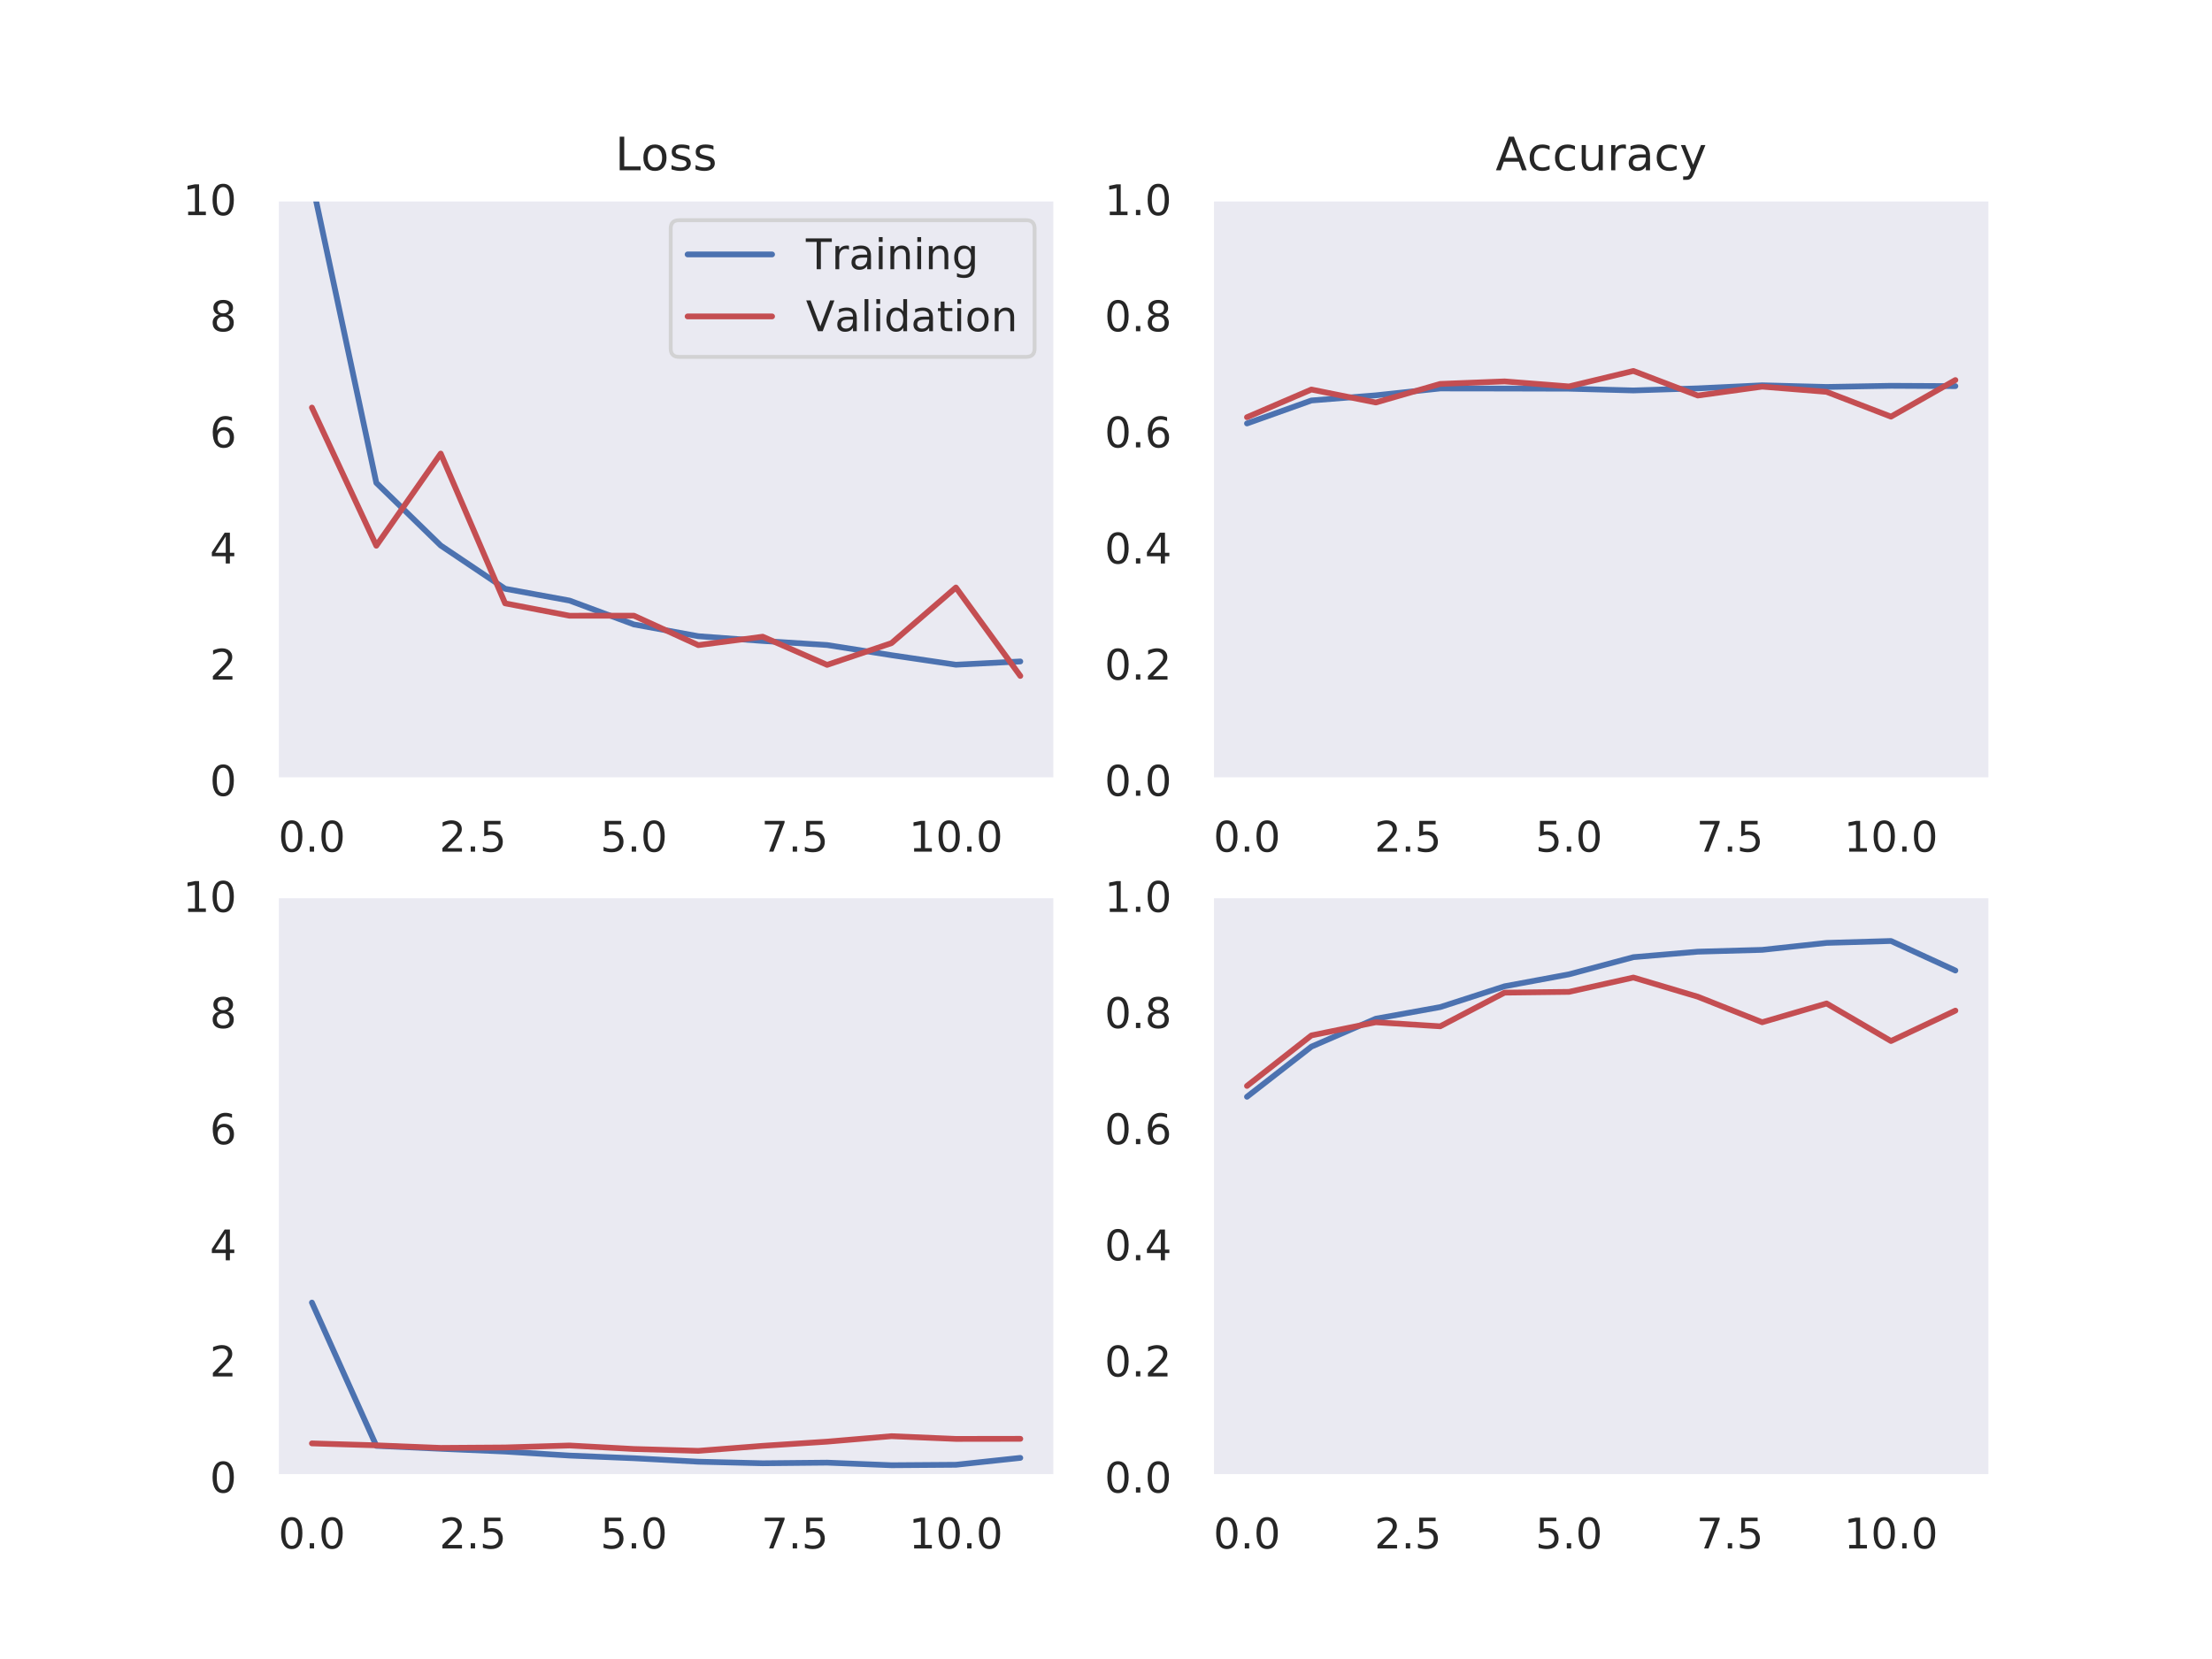 <?xml version="1.0" encoding="utf-8" standalone="no"?>
<!DOCTYPE svg PUBLIC "-//W3C//DTD SVG 1.1//EN"
  "http://www.w3.org/Graphics/SVG/1.1/DTD/svg11.dtd">
<!-- Created with matplotlib (https://matplotlib.org/) -->
<svg height="345.6pt" version="1.1" viewBox="0 0 460.8 345.6" width="460.8pt" xmlns="http://www.w3.org/2000/svg" xmlns:xlink="http://www.w3.org/1999/xlink">
 <defs>
  <style type="text/css">
*{stroke-linecap:butt;stroke-linejoin:round;}
  </style>
 </defs>
 <g id="figure_1">
  <g id="patch_1">
   <path d="M 0 345.6 
L 460.8 345.6 
L 460.8 0 
L 0 0 
z
" style="fill:#ffffff;"/>
  </g>
  <g id="axes_1">
   <g id="patch_2">
    <path d="M 57.6 162.432 
L 219.927 162.432 
L 219.927 41.472 
L 57.6 41.472 
z
" style="fill:#eaeaf2;"/>
   </g>
   <g id="matplotlib.axis_1">
    <g id="xtick_1">
     <g id="text_1">
      <!-- 0.0 -->
      <defs>
       <path d="M 31.781 66.406 
Q 24.172 66.406 20.328 58.906 
Q 16.5 51.422 16.5 36.375 
Q 16.5 21.391 20.328 13.891 
Q 24.172 6.391 31.781 6.391 
Q 39.453 6.391 43.281 13.891 
Q 47.125 21.391 47.125 36.375 
Q 47.125 51.422 43.281 58.906 
Q 39.453 66.406 31.781 66.406 
z
M 31.781 74.219 
Q 44.047 74.219 50.516 64.516 
Q 56.984 54.828 56.984 36.375 
Q 56.984 17.969 50.516 8.266 
Q 44.047 -1.422 31.781 -1.422 
Q 19.531 -1.422 13.062 8.266 
Q 6.594 17.969 6.594 36.375 
Q 6.594 54.828 13.062 64.516 
Q 19.531 74.219 31.781 74.219 
z
" id="DejaVuSans-48"/>
       <path d="M 10.688 12.406 
L 21 12.406 
L 21 0 
L 10.688 0 
z
" id="DejaVuSans-46"/>
      </defs>
      <g style="fill:#262626;" transform="translate(57.981 177.419)scale(0.088 -0.088)">
       <use xlink:href="#DejaVuSans-48"/>
       <use x="63.623" xlink:href="#DejaVuSans-46"/>
       <use x="95.41" xlink:href="#DejaVuSans-48"/>
      </g>
     </g>
    </g>
    <g id="xtick_2">
     <g id="text_2">
      <!-- 2.5 -->
      <defs>
       <path d="M 19.188 8.297 
L 53.609 8.297 
L 53.609 0 
L 7.328 0 
L 7.328 8.297 
Q 12.938 14.109 22.625 23.891 
Q 32.328 33.688 34.812 36.531 
Q 39.547 41.844 41.422 45.531 
Q 43.312 49.219 43.312 52.781 
Q 43.312 58.594 39.234 62.25 
Q 35.156 65.922 28.609 65.922 
Q 23.969 65.922 18.812 64.312 
Q 13.672 62.703 7.812 59.422 
L 7.812 69.391 
Q 13.766 71.781 18.938 73 
Q 24.125 74.219 28.422 74.219 
Q 39.75 74.219 46.484 68.547 
Q 53.219 62.891 53.219 53.422 
Q 53.219 48.922 51.531 44.891 
Q 49.859 40.875 45.406 35.406 
Q 44.188 33.984 37.641 27.219 
Q 31.109 20.453 19.188 8.297 
z
" id="DejaVuSans-50"/>
       <path d="M 10.797 72.906 
L 49.516 72.906 
L 49.516 64.594 
L 19.828 64.594 
L 19.828 46.734 
Q 21.969 47.469 24.109 47.828 
Q 26.266 48.188 28.422 48.188 
Q 40.625 48.188 47.75 41.5 
Q 54.891 34.812 54.891 23.391 
Q 54.891 11.625 47.562 5.094 
Q 40.234 -1.422 26.906 -1.422 
Q 22.312 -1.422 17.547 -0.641 
Q 12.797 0.141 7.719 1.703 
L 7.719 11.625 
Q 12.109 9.234 16.797 8.062 
Q 21.484 6.891 26.703 6.891 
Q 35.156 6.891 40.078 11.328 
Q 45.016 15.766 45.016 23.391 
Q 45.016 31 40.078 35.438 
Q 35.156 39.891 26.703 39.891 
Q 22.75 39.891 18.812 39.016 
Q 14.891 38.141 10.797 36.281 
z
" id="DejaVuSans-53"/>
      </defs>
      <g style="fill:#262626;" transform="translate(91.52 177.419)scale(0.088 -0.088)">
       <use xlink:href="#DejaVuSans-50"/>
       <use x="63.623" xlink:href="#DejaVuSans-46"/>
       <use x="95.41" xlink:href="#DejaVuSans-53"/>
      </g>
     </g>
    </g>
    <g id="xtick_3">
     <g id="text_3">
      <!-- 5.0 -->
      <g style="fill:#262626;" transform="translate(125.059 177.419)scale(0.088 -0.088)">
       <use xlink:href="#DejaVuSans-53"/>
       <use x="63.623" xlink:href="#DejaVuSans-46"/>
       <use x="95.41" xlink:href="#DejaVuSans-48"/>
      </g>
     </g>
    </g>
    <g id="xtick_4">
     <g id="text_4">
      <!-- 7.5 -->
      <defs>
       <path d="M 8.203 72.906 
L 55.078 72.906 
L 55.078 68.703 
L 28.609 0 
L 18.312 0 
L 43.219 64.594 
L 8.203 64.594 
z
" id="DejaVuSans-55"/>
      </defs>
      <g style="fill:#262626;" transform="translate(158.597 177.419)scale(0.088 -0.088)">
       <use xlink:href="#DejaVuSans-55"/>
       <use x="63.623" xlink:href="#DejaVuSans-46"/>
       <use x="95.41" xlink:href="#DejaVuSans-53"/>
      </g>
     </g>
    </g>
    <g id="xtick_5">
     <g id="text_5">
      <!-- 10.0 -->
      <defs>
       <path d="M 12.406 8.297 
L 28.516 8.297 
L 28.516 63.922 
L 10.984 60.406 
L 10.984 69.391 
L 28.422 72.906 
L 38.281 72.906 
L 38.281 8.297 
L 54.391 8.297 
L 54.391 0 
L 12.406 0 
z
" id="DejaVuSans-49"/>
      </defs>
      <g style="fill:#262626;" transform="translate(189.336 177.419)scale(0.088 -0.088)">
       <use xlink:href="#DejaVuSans-49"/>
       <use x="63.623" xlink:href="#DejaVuSans-48"/>
       <use x="127.246" xlink:href="#DejaVuSans-46"/>
       <use x="159.033" xlink:href="#DejaVuSans-48"/>
      </g>
     </g>
    </g>
   </g>
   <g id="matplotlib.axis_2">
    <g id="ytick_1">
     <g id="text_6">
      <!-- 0 -->
      <g style="fill:#262626;" transform="translate(43.701 165.775)scale(0.088 -0.088)">
       <use xlink:href="#DejaVuSans-48"/>
      </g>
     </g>
    </g>
    <g id="ytick_2">
     <g id="text_7">
      <!-- 2 -->
      <g style="fill:#262626;" transform="translate(43.701 141.583)scale(0.088 -0.088)">
       <use xlink:href="#DejaVuSans-50"/>
      </g>
     </g>
    </g>
    <g id="ytick_3">
     <g id="text_8">
      <!-- 4 -->
      <defs>
       <path d="M 37.797 64.312 
L 12.891 25.391 
L 37.797 25.391 
z
M 35.203 72.906 
L 47.609 72.906 
L 47.609 25.391 
L 58.016 25.391 
L 58.016 17.188 
L 47.609 17.188 
L 47.609 0 
L 37.797 0 
L 37.797 17.188 
L 4.891 17.188 
L 4.891 26.703 
z
" id="DejaVuSans-52"/>
      </defs>
      <g style="fill:#262626;" transform="translate(43.701 117.391)scale(0.088 -0.088)">
       <use xlink:href="#DejaVuSans-52"/>
      </g>
     </g>
    </g>
    <g id="ytick_4">
     <g id="text_9">
      <!-- 6 -->
      <defs>
       <path d="M 33.016 40.375 
Q 26.375 40.375 22.484 35.828 
Q 18.609 31.297 18.609 23.391 
Q 18.609 15.531 22.484 10.953 
Q 26.375 6.391 33.016 6.391 
Q 39.656 6.391 43.531 10.953 
Q 47.406 15.531 47.406 23.391 
Q 47.406 31.297 43.531 35.828 
Q 39.656 40.375 33.016 40.375 
z
M 52.594 71.297 
L 52.594 62.312 
Q 48.875 64.062 45.094 64.984 
Q 41.312 65.922 37.594 65.922 
Q 27.828 65.922 22.672 59.328 
Q 17.531 52.734 16.797 39.406 
Q 19.672 43.656 24.016 45.922 
Q 28.375 48.188 33.594 48.188 
Q 44.578 48.188 50.953 41.516 
Q 57.328 34.859 57.328 23.391 
Q 57.328 12.156 50.688 5.359 
Q 44.047 -1.422 33.016 -1.422 
Q 20.359 -1.422 13.672 8.266 
Q 6.984 17.969 6.984 36.375 
Q 6.984 53.656 15.188 63.938 
Q 23.391 74.219 37.203 74.219 
Q 40.922 74.219 44.703 73.484 
Q 48.484 72.75 52.594 71.297 
z
" id="DejaVuSans-54"/>
      </defs>
      <g style="fill:#262626;" transform="translate(43.701 93.199)scale(0.088 -0.088)">
       <use xlink:href="#DejaVuSans-54"/>
      </g>
     </g>
    </g>
    <g id="ytick_5">
     <g id="text_10">
      <!-- 8 -->
      <defs>
       <path d="M 31.781 34.625 
Q 24.75 34.625 20.719 30.859 
Q 16.703 27.094 16.703 20.516 
Q 16.703 13.922 20.719 10.156 
Q 24.75 6.391 31.781 6.391 
Q 38.812 6.391 42.859 10.172 
Q 46.922 13.969 46.922 20.516 
Q 46.922 27.094 42.891 30.859 
Q 38.875 34.625 31.781 34.625 
z
M 21.922 38.812 
Q 15.578 40.375 12.031 44.719 
Q 8.5 49.078 8.5 55.328 
Q 8.5 64.062 14.719 69.141 
Q 20.953 74.219 31.781 74.219 
Q 42.672 74.219 48.875 69.141 
Q 55.078 64.062 55.078 55.328 
Q 55.078 49.078 51.531 44.719 
Q 48 40.375 41.703 38.812 
Q 48.828 37.156 52.797 32.312 
Q 56.781 27.484 56.781 20.516 
Q 56.781 9.906 50.312 4.234 
Q 43.844 -1.422 31.781 -1.422 
Q 19.734 -1.422 13.25 4.234 
Q 6.781 9.906 6.781 20.516 
Q 6.781 27.484 10.781 32.312 
Q 14.797 37.156 21.922 38.812 
z
M 18.312 54.391 
Q 18.312 48.734 21.844 45.562 
Q 25.391 42.391 31.781 42.391 
Q 38.141 42.391 41.719 45.562 
Q 45.312 48.734 45.312 54.391 
Q 45.312 60.062 41.719 63.234 
Q 38.141 66.406 31.781 66.406 
Q 25.391 66.406 21.844 63.234 
Q 18.312 60.062 18.312 54.391 
z
" id="DejaVuSans-56"/>
      </defs>
      <g style="fill:#262626;" transform="translate(43.701 69.007)scale(0.088 -0.088)">
       <use xlink:href="#DejaVuSans-56"/>
      </g>
     </g>
    </g>
    <g id="ytick_6">
     <g id="text_11">
      <!-- 10 -->
      <g style="fill:#262626;" transform="translate(38.102 44.815)scale(0.088 -0.088)">
       <use xlink:href="#DejaVuSans-49"/>
       <use x="63.623" xlink:href="#DejaVuSans-48"/>
      </g>
     </g>
    </g>
   </g>
   <g id="line2d_1">
    <path clip-path="url(#p0b00e88f75)" d="M 64.979 37.772 
L 78.394 100.586 
L 91.809 113.64 
L 105.225 122.649 
L 118.64 125.11 
L 132.056 130.082 
L 145.471 132.532 
L 158.887 133.522 
L 172.302 134.371 
L 185.718 136.489 
L 199.133 138.472 
L 212.549 137.796 
" style="fill:none;stroke:#4c72b0;stroke-linecap:round;stroke-width:1.2;"/>
   </g>
   <g id="line2d_2">
    <path clip-path="url(#p0b00e88f75)" d="M 64.979 84.907 
L 78.394 113.685 
L 91.809 94.486 
L 105.225 125.688 
L 118.64 128.267 
L 132.056 128.258 
L 145.471 134.393 
L 158.887 132.635 
L 172.302 138.505 
L 185.718 133.972 
L 199.133 122.387 
L 212.549 140.809 
" style="fill:none;stroke:#c44e52;stroke-linecap:round;stroke-width:1.2;"/>
   </g>
   <g id="patch_3">
    <path d="M 57.6 162.432 
L 57.6 41.472 
" style="fill:none;stroke:#ffffff;stroke-linecap:square;stroke-linejoin:miter;"/>
   </g>
   <g id="patch_4">
    <path d="M 219.927 162.432 
L 219.927 41.472 
" style="fill:none;stroke:#ffffff;stroke-linecap:square;stroke-linejoin:miter;"/>
   </g>
   <g id="patch_5">
    <path d="M 57.6 162.432 
L 219.927 162.432 
" style="fill:none;stroke:#ffffff;stroke-linecap:square;stroke-linejoin:miter;"/>
   </g>
   <g id="patch_6">
    <path d="M 57.6 41.472 
L 219.927 41.472 
" style="fill:none;stroke:#ffffff;stroke-linecap:square;stroke-linejoin:miter;"/>
   </g>
   <g id="text_12">
    <!-- Loss -->
    <defs>
     <path d="M 9.812 72.906 
L 19.672 72.906 
L 19.672 8.297 
L 55.172 8.297 
L 55.172 0 
L 9.812 0 
z
" id="DejaVuSans-76"/>
     <path d="M 30.609 48.391 
Q 23.391 48.391 19.188 42.75 
Q 14.984 37.109 14.984 27.297 
Q 14.984 17.484 19.156 11.844 
Q 23.344 6.203 30.609 6.203 
Q 37.797 6.203 41.984 11.859 
Q 46.188 17.531 46.188 27.297 
Q 46.188 37.016 41.984 42.703 
Q 37.797 48.391 30.609 48.391 
z
M 30.609 56 
Q 42.328 56 49.016 48.375 
Q 55.719 40.766 55.719 27.297 
Q 55.719 13.875 49.016 6.219 
Q 42.328 -1.422 30.609 -1.422 
Q 18.844 -1.422 12.172 6.219 
Q 5.516 13.875 5.516 27.297 
Q 5.516 40.766 12.172 48.375 
Q 18.844 56 30.609 56 
z
" id="DejaVuSans-111"/>
     <path d="M 44.281 53.078 
L 44.281 44.578 
Q 40.484 46.531 36.375 47.5 
Q 32.281 48.484 27.875 48.484 
Q 21.188 48.484 17.844 46.438 
Q 14.5 44.391 14.5 40.281 
Q 14.5 37.156 16.891 35.375 
Q 19.281 33.594 26.516 31.984 
L 29.594 31.297 
Q 39.156 29.25 43.188 25.516 
Q 47.219 21.781 47.219 15.094 
Q 47.219 7.469 41.188 3.016 
Q 35.156 -1.422 24.609 -1.422 
Q 20.219 -1.422 15.453 -0.562 
Q 10.688 0.297 5.422 2 
L 5.422 11.281 
Q 10.406 8.688 15.234 7.391 
Q 20.062 6.109 24.812 6.109 
Q 31.156 6.109 34.562 8.281 
Q 37.984 10.453 37.984 14.406 
Q 37.984 18.062 35.516 20.016 
Q 33.062 21.969 24.703 23.781 
L 21.578 24.516 
Q 13.234 26.266 9.516 29.906 
Q 5.812 33.547 5.812 39.891 
Q 5.812 47.609 11.281 51.797 
Q 16.75 56 26.812 56 
Q 31.781 56 36.172 55.266 
Q 40.578 54.547 44.281 53.078 
z
" id="DejaVuSans-115"/>
    </defs>
    <g style="fill:#262626;" transform="translate(128.152 35.472)scale(0.096 -0.096)">
     <use xlink:href="#DejaVuSans-76"/>
     <use x="55.697" xlink:href="#DejaVuSans-111"/>
     <use x="116.879" xlink:href="#DejaVuSans-115"/>
     <use x="168.979" xlink:href="#DejaVuSans-115"/>
    </g>
   </g>
   <g id="legend_1">
    <g id="patch_7">
     <path d="M 141.479 74.346 
L 213.767 74.346 
Q 215.527 74.346 215.527 72.585 
L 215.527 47.632 
Q 215.527 45.872 213.767 45.872 
L 141.479 45.872 
Q 139.719 45.872 139.719 47.632 
L 139.719 72.585 
Q 139.719 74.346 141.479 74.346 
z
" style="fill:#eaeaf2;opacity:0.8;stroke:#cccccc;stroke-linejoin:miter;stroke-width:0.8;"/>
    </g>
    <g id="line2d_3">
     <path d="M 143.239 52.999 
L 160.839 52.999 
" style="fill:none;stroke:#4c72b0;stroke-linecap:round;stroke-width:1.2;"/>
    </g>
    <g id="line2d_4"/>
    <g id="text_13">
     <!-- Training -->
     <defs>
      <path d="M -0.297 72.906 
L 61.375 72.906 
L 61.375 64.594 
L 35.5 64.594 
L 35.5 0 
L 25.594 0 
L 25.594 64.594 
L -0.297 64.594 
z
" id="DejaVuSans-84"/>
      <path d="M 41.109 46.297 
Q 39.594 47.172 37.812 47.578 
Q 36.031 48 33.891 48 
Q 26.266 48 22.188 43.047 
Q 18.109 38.094 18.109 28.812 
L 18.109 0 
L 9.078 0 
L 9.078 54.688 
L 18.109 54.688 
L 18.109 46.188 
Q 20.953 51.172 25.484 53.578 
Q 30.031 56 36.531 56 
Q 37.453 56 38.578 55.875 
Q 39.703 55.766 41.062 55.516 
z
" id="DejaVuSans-114"/>
      <path d="M 34.281 27.484 
Q 23.391 27.484 19.188 25 
Q 14.984 22.516 14.984 16.5 
Q 14.984 11.719 18.141 8.906 
Q 21.297 6.109 26.703 6.109 
Q 34.188 6.109 38.703 11.406 
Q 43.219 16.703 43.219 25.484 
L 43.219 27.484 
z
M 52.203 31.203 
L 52.203 0 
L 43.219 0 
L 43.219 8.297 
Q 40.141 3.328 35.547 0.953 
Q 30.953 -1.422 24.312 -1.422 
Q 15.922 -1.422 10.953 3.297 
Q 6 8.016 6 15.922 
Q 6 25.141 12.172 29.828 
Q 18.359 34.516 30.609 34.516 
L 43.219 34.516 
L 43.219 35.406 
Q 43.219 41.609 39.141 45 
Q 35.062 48.391 27.688 48.391 
Q 23 48.391 18.547 47.266 
Q 14.109 46.141 10.016 43.891 
L 10.016 52.203 
Q 14.938 54.109 19.578 55.047 
Q 24.219 56 28.609 56 
Q 40.484 56 46.344 49.844 
Q 52.203 43.703 52.203 31.203 
z
" id="DejaVuSans-97"/>
      <path d="M 9.422 54.688 
L 18.406 54.688 
L 18.406 0 
L 9.422 0 
z
M 9.422 75.984 
L 18.406 75.984 
L 18.406 64.594 
L 9.422 64.594 
z
" id="DejaVuSans-105"/>
      <path d="M 54.891 33.016 
L 54.891 0 
L 45.906 0 
L 45.906 32.719 
Q 45.906 40.484 42.875 44.328 
Q 39.844 48.188 33.797 48.188 
Q 26.516 48.188 22.312 43.547 
Q 18.109 38.922 18.109 30.906 
L 18.109 0 
L 9.078 0 
L 9.078 54.688 
L 18.109 54.688 
L 18.109 46.188 
Q 21.344 51.125 25.703 53.562 
Q 30.078 56 35.797 56 
Q 45.219 56 50.047 50.172 
Q 54.891 44.344 54.891 33.016 
z
" id="DejaVuSans-110"/>
      <path d="M 45.406 27.984 
Q 45.406 37.75 41.375 43.109 
Q 37.359 48.484 30.078 48.484 
Q 22.859 48.484 18.828 43.109 
Q 14.797 37.75 14.797 27.984 
Q 14.797 18.266 18.828 12.891 
Q 22.859 7.516 30.078 7.516 
Q 37.359 7.516 41.375 12.891 
Q 45.406 18.266 45.406 27.984 
z
M 54.391 6.781 
Q 54.391 -7.172 48.188 -13.984 
Q 42 -20.797 29.203 -20.797 
Q 24.469 -20.797 20.266 -20.094 
Q 16.062 -19.391 12.109 -17.922 
L 12.109 -9.188 
Q 16.062 -11.328 19.922 -12.344 
Q 23.781 -13.375 27.781 -13.375 
Q 36.625 -13.375 41.016 -8.766 
Q 45.406 -4.156 45.406 5.172 
L 45.406 9.625 
Q 42.625 4.781 38.281 2.391 
Q 33.938 0 27.875 0 
Q 17.828 0 11.672 7.656 
Q 5.516 15.328 5.516 27.984 
Q 5.516 40.672 11.672 48.328 
Q 17.828 56 27.875 56 
Q 33.938 56 38.281 53.609 
Q 42.625 51.219 45.406 46.391 
L 45.406 54.688 
L 54.391 54.688 
z
" id="DejaVuSans-103"/>
     </defs>
     <g style="fill:#262626;" transform="translate(167.879 56.079)scale(0.088 -0.088)">
      <use xlink:href="#DejaVuSans-84"/>
      <use x="60.865" xlink:href="#DejaVuSans-114"/>
      <use x="101.979" xlink:href="#DejaVuSans-97"/>
      <use x="163.258" xlink:href="#DejaVuSans-105"/>
      <use x="191.041" xlink:href="#DejaVuSans-110"/>
      <use x="254.42" xlink:href="#DejaVuSans-105"/>
      <use x="282.203" xlink:href="#DejaVuSans-110"/>
      <use x="345.582" xlink:href="#DejaVuSans-103"/>
     </g>
    </g>
    <g id="line2d_5">
     <path d="M 143.239 65.915 
L 160.839 65.915 
" style="fill:none;stroke:#c44e52;stroke-linecap:round;stroke-width:1.2;"/>
    </g>
    <g id="line2d_6"/>
    <g id="text_14">
     <!-- Validation -->
     <defs>
      <path d="M 28.609 0 
L 0.781 72.906 
L 11.078 72.906 
L 34.188 11.531 
L 57.328 72.906 
L 67.578 72.906 
L 39.797 0 
z
" id="DejaVuSans-86"/>
      <path d="M 9.422 75.984 
L 18.406 75.984 
L 18.406 0 
L 9.422 0 
z
" id="DejaVuSans-108"/>
      <path d="M 45.406 46.391 
L 45.406 75.984 
L 54.391 75.984 
L 54.391 0 
L 45.406 0 
L 45.406 8.203 
Q 42.578 3.328 38.25 0.953 
Q 33.938 -1.422 27.875 -1.422 
Q 17.969 -1.422 11.734 6.484 
Q 5.516 14.406 5.516 27.297 
Q 5.516 40.188 11.734 48.094 
Q 17.969 56 27.875 56 
Q 33.938 56 38.25 53.625 
Q 42.578 51.266 45.406 46.391 
z
M 14.797 27.297 
Q 14.797 17.391 18.875 11.75 
Q 22.953 6.109 30.078 6.109 
Q 37.203 6.109 41.297 11.75 
Q 45.406 17.391 45.406 27.297 
Q 45.406 37.203 41.297 42.844 
Q 37.203 48.484 30.078 48.484 
Q 22.953 48.484 18.875 42.844 
Q 14.797 37.203 14.797 27.297 
z
" id="DejaVuSans-100"/>
      <path d="M 18.312 70.219 
L 18.312 54.688 
L 36.812 54.688 
L 36.812 47.703 
L 18.312 47.703 
L 18.312 18.016 
Q 18.312 11.328 20.141 9.422 
Q 21.969 7.516 27.594 7.516 
L 36.812 7.516 
L 36.812 0 
L 27.594 0 
Q 17.188 0 13.234 3.875 
Q 9.281 7.766 9.281 18.016 
L 9.281 47.703 
L 2.688 47.703 
L 2.688 54.688 
L 9.281 54.688 
L 9.281 70.219 
z
" id="DejaVuSans-116"/>
     </defs>
     <g style="fill:#262626;" transform="translate(167.879 68.995)scale(0.088 -0.088)">
      <use xlink:href="#DejaVuSans-86"/>
      <use x="68.299" xlink:href="#DejaVuSans-97"/>
      <use x="129.578" xlink:href="#DejaVuSans-108"/>
      <use x="157.361" xlink:href="#DejaVuSans-105"/>
      <use x="185.145" xlink:href="#DejaVuSans-100"/>
      <use x="248.621" xlink:href="#DejaVuSans-97"/>
      <use x="309.9" xlink:href="#DejaVuSans-116"/>
      <use x="349.109" xlink:href="#DejaVuSans-105"/>
      <use x="376.893" xlink:href="#DejaVuSans-111"/>
      <use x="438.074" xlink:href="#DejaVuSans-110"/>
     </g>
    </g>
   </g>
  </g>
  <g id="axes_2">
   <g id="patch_8">
    <path d="M 252.393 162.432 
L 414.72 162.432 
L 414.72 41.472 
L 252.393 41.472 
z
" style="fill:#eaeaf2;"/>
   </g>
   <g id="matplotlib.axis_3">
    <g id="xtick_6">
     <g id="text_15">
      <!-- 0.0 -->
      <g style="fill:#262626;" transform="translate(252.774 177.419)scale(0.088 -0.088)">
       <use xlink:href="#DejaVuSans-48"/>
       <use x="63.623" xlink:href="#DejaVuSans-46"/>
       <use x="95.41" xlink:href="#DejaVuSans-48"/>
      </g>
     </g>
    </g>
    <g id="xtick_7">
     <g id="text_16">
      <!-- 2.5 -->
      <g style="fill:#262626;" transform="translate(286.313 177.419)scale(0.088 -0.088)">
       <use xlink:href="#DejaVuSans-50"/>
       <use x="63.623" xlink:href="#DejaVuSans-46"/>
       <use x="95.41" xlink:href="#DejaVuSans-53"/>
      </g>
     </g>
    </g>
    <g id="xtick_8">
     <g id="text_17">
      <!-- 5.0 -->
      <g style="fill:#262626;" transform="translate(319.851 177.419)scale(0.088 -0.088)">
       <use xlink:href="#DejaVuSans-53"/>
       <use x="63.623" xlink:href="#DejaVuSans-46"/>
       <use x="95.41" xlink:href="#DejaVuSans-48"/>
      </g>
     </g>
    </g>
    <g id="xtick_9">
     <g id="text_18">
      <!-- 7.5 -->
      <g style="fill:#262626;" transform="translate(353.39 177.419)scale(0.088 -0.088)">
       <use xlink:href="#DejaVuSans-55"/>
       <use x="63.623" xlink:href="#DejaVuSans-46"/>
       <use x="95.41" xlink:href="#DejaVuSans-53"/>
      </g>
     </g>
    </g>
    <g id="xtick_10">
     <g id="text_19">
      <!-- 10.0 -->
      <g style="fill:#262626;" transform="translate(384.129 177.419)scale(0.088 -0.088)">
       <use xlink:href="#DejaVuSans-49"/>
       <use x="63.623" xlink:href="#DejaVuSans-48"/>
       <use x="127.246" xlink:href="#DejaVuSans-46"/>
       <use x="159.033" xlink:href="#DejaVuSans-48"/>
      </g>
     </g>
    </g>
   </g>
   <g id="matplotlib.axis_4">
    <g id="ytick_7">
     <g id="text_20">
      <!-- 0.0 -->
      <g style="fill:#262626;" transform="translate(230.098 165.775)scale(0.088 -0.088)">
       <use xlink:href="#DejaVuSans-48"/>
       <use x="63.623" xlink:href="#DejaVuSans-46"/>
       <use x="95.41" xlink:href="#DejaVuSans-48"/>
      </g>
     </g>
    </g>
    <g id="ytick_8">
     <g id="text_21">
      <!-- 0.2 -->
      <g style="fill:#262626;" transform="translate(230.098 141.583)scale(0.088 -0.088)">
       <use xlink:href="#DejaVuSans-48"/>
       <use x="63.623" xlink:href="#DejaVuSans-46"/>
       <use x="95.41" xlink:href="#DejaVuSans-50"/>
      </g>
     </g>
    </g>
    <g id="ytick_9">
     <g id="text_22">
      <!-- 0.4 -->
      <g style="fill:#262626;" transform="translate(230.098 117.391)scale(0.088 -0.088)">
       <use xlink:href="#DejaVuSans-48"/>
       <use x="63.623" xlink:href="#DejaVuSans-46"/>
       <use x="95.41" xlink:href="#DejaVuSans-52"/>
      </g>
     </g>
    </g>
    <g id="ytick_10">
     <g id="text_23">
      <!-- 0.6 -->
      <g style="fill:#262626;" transform="translate(230.098 93.199)scale(0.088 -0.088)">
       <use xlink:href="#DejaVuSans-48"/>
       <use x="63.623" xlink:href="#DejaVuSans-46"/>
       <use x="95.41" xlink:href="#DejaVuSans-54"/>
      </g>
     </g>
    </g>
    <g id="ytick_11">
     <g id="text_24">
      <!-- 0.8 -->
      <g style="fill:#262626;" transform="translate(230.098 69.007)scale(0.088 -0.088)">
       <use xlink:href="#DejaVuSans-48"/>
       <use x="63.623" xlink:href="#DejaVuSans-46"/>
       <use x="95.41" xlink:href="#DejaVuSans-56"/>
      </g>
     </g>
    </g>
    <g id="ytick_12">
     <g id="text_25">
      <!-- 1.0 -->
      <g style="fill:#262626;" transform="translate(230.098 44.815)scale(0.088 -0.088)">
       <use xlink:href="#DejaVuSans-49"/>
       <use x="63.623" xlink:href="#DejaVuSans-46"/>
       <use x="95.41" xlink:href="#DejaVuSans-48"/>
      </g>
     </g>
    </g>
   </g>
   <g id="line2d_7">
    <path clip-path="url(#p8c18ff9b7a)" d="M 259.771 88.214 
L 273.187 83.428 
L 286.602 82.356 
L 300.018 80.922 
L 313.433 80.94 
L 326.849 80.974 
L 340.264 81.337 
L 353.68 80.905 
L 367.095 80.266 
L 380.511 80.611 
L 393.926 80.369 
L 407.341 80.438 
" style="fill:none;stroke:#4c72b0;stroke-linecap:round;stroke-width:1.2;"/>
   </g>
   <g id="line2d_8">
    <path clip-path="url(#p8c18ff9b7a)" d="M 259.771 86.913 
L 273.187 81.147 
L 286.602 83.848 
L 300.018 79.978 
L 313.433 79.453 
L 326.849 80.502 
L 340.264 77.276 
L 353.68 82.397 
L 367.095 80.542 
L 380.511 81.631 
L 393.926 86.792 
L 407.341 79.171 
" style="fill:none;stroke:#c44e52;stroke-linecap:round;stroke-width:1.2;"/>
   </g>
   <g id="patch_9">
    <path d="M 252.393 162.432 
L 252.393 41.472 
" style="fill:none;stroke:#ffffff;stroke-linecap:square;stroke-linejoin:miter;"/>
   </g>
   <g id="patch_10">
    <path d="M 414.72 162.432 
L 414.72 41.472 
" style="fill:none;stroke:#ffffff;stroke-linecap:square;stroke-linejoin:miter;"/>
   </g>
   <g id="patch_11">
    <path d="M 252.393 162.432 
L 414.72 162.432 
" style="fill:none;stroke:#ffffff;stroke-linecap:square;stroke-linejoin:miter;"/>
   </g>
   <g id="patch_12">
    <path d="M 252.393 41.472 
L 414.72 41.472 
" style="fill:none;stroke:#ffffff;stroke-linecap:square;stroke-linejoin:miter;"/>
   </g>
   <g id="text_26">
    <!-- Accuracy -->
    <defs>
     <path d="M 34.188 63.188 
L 20.797 26.906 
L 47.609 26.906 
z
M 28.609 72.906 
L 39.797 72.906 
L 67.578 0 
L 57.328 0 
L 50.688 18.703 
L 17.828 18.703 
L 11.188 0 
L 0.781 0 
z
" id="DejaVuSans-65"/>
     <path d="M 48.781 52.594 
L 48.781 44.188 
Q 44.969 46.297 41.141 47.344 
Q 37.312 48.391 33.406 48.391 
Q 24.656 48.391 19.812 42.844 
Q 14.984 37.312 14.984 27.297 
Q 14.984 17.281 19.812 11.734 
Q 24.656 6.203 33.406 6.203 
Q 37.312 6.203 41.141 7.25 
Q 44.969 8.297 48.781 10.406 
L 48.781 2.094 
Q 45.016 0.344 40.984 -0.531 
Q 36.969 -1.422 32.422 -1.422 
Q 20.062 -1.422 12.781 6.344 
Q 5.516 14.109 5.516 27.297 
Q 5.516 40.672 12.859 48.328 
Q 20.219 56 33.016 56 
Q 37.156 56 41.109 55.141 
Q 45.062 54.297 48.781 52.594 
z
" id="DejaVuSans-99"/>
     <path d="M 8.5 21.578 
L 8.5 54.688 
L 17.484 54.688 
L 17.484 21.922 
Q 17.484 14.156 20.5 10.266 
Q 23.531 6.391 29.594 6.391 
Q 36.859 6.391 41.078 11.031 
Q 45.312 15.672 45.312 23.688 
L 45.312 54.688 
L 54.297 54.688 
L 54.297 0 
L 45.312 0 
L 45.312 8.406 
Q 42.047 3.422 37.719 1 
Q 33.406 -1.422 27.688 -1.422 
Q 18.266 -1.422 13.375 4.438 
Q 8.5 10.297 8.5 21.578 
z
M 31.109 56 
z
" id="DejaVuSans-117"/>
     <path d="M 32.172 -5.078 
Q 28.375 -14.844 24.75 -17.812 
Q 21.141 -20.797 15.094 -20.797 
L 7.906 -20.797 
L 7.906 -13.281 
L 13.188 -13.281 
Q 16.891 -13.281 18.938 -11.516 
Q 21 -9.766 23.484 -3.219 
L 25.094 0.875 
L 2.984 54.688 
L 12.5 54.688 
L 29.594 11.922 
L 46.688 54.688 
L 56.203 54.688 
z
" id="DejaVuSans-121"/>
    </defs>
    <g style="fill:#262626;" transform="translate(311.558 35.472)scale(0.096 -0.096)">
     <use xlink:href="#DejaVuSans-65"/>
     <use x="68.393" xlink:href="#DejaVuSans-99"/>
     <use x="123.373" xlink:href="#DejaVuSans-99"/>
     <use x="178.354" xlink:href="#DejaVuSans-117"/>
     <use x="241.732" xlink:href="#DejaVuSans-114"/>
     <use x="282.846" xlink:href="#DejaVuSans-97"/>
     <use x="344.125" xlink:href="#DejaVuSans-99"/>
     <use x="399.105" xlink:href="#DejaVuSans-121"/>
    </g>
   </g>
  </g>
  <g id="axes_3">
   <g id="patch_13">
    <path d="M 57.6 307.584 
L 219.927 307.584 
L 219.927 186.624 
L 57.6 186.624 
z
" style="fill:#eaeaf2;"/>
   </g>
   <g id="matplotlib.axis_5">
    <g id="xtick_11">
     <g id="text_27">
      <!-- 0.0 -->
      <g style="fill:#262626;" transform="translate(57.981 322.571)scale(0.088 -0.088)">
       <use xlink:href="#DejaVuSans-48"/>
       <use x="63.623" xlink:href="#DejaVuSans-46"/>
       <use x="95.41" xlink:href="#DejaVuSans-48"/>
      </g>
     </g>
    </g>
    <g id="xtick_12">
     <g id="text_28">
      <!-- 2.5 -->
      <g style="fill:#262626;" transform="translate(91.52 322.571)scale(0.088 -0.088)">
       <use xlink:href="#DejaVuSans-50"/>
       <use x="63.623" xlink:href="#DejaVuSans-46"/>
       <use x="95.41" xlink:href="#DejaVuSans-53"/>
      </g>
     </g>
    </g>
    <g id="xtick_13">
     <g id="text_29">
      <!-- 5.0 -->
      <g style="fill:#262626;" transform="translate(125.059 322.571)scale(0.088 -0.088)">
       <use xlink:href="#DejaVuSans-53"/>
       <use x="63.623" xlink:href="#DejaVuSans-46"/>
       <use x="95.41" xlink:href="#DejaVuSans-48"/>
      </g>
     </g>
    </g>
    <g id="xtick_14">
     <g id="text_30">
      <!-- 7.5 -->
      <g style="fill:#262626;" transform="translate(158.597 322.571)scale(0.088 -0.088)">
       <use xlink:href="#DejaVuSans-55"/>
       <use x="63.623" xlink:href="#DejaVuSans-46"/>
       <use x="95.41" xlink:href="#DejaVuSans-53"/>
      </g>
     </g>
    </g>
    <g id="xtick_15">
     <g id="text_31">
      <!-- 10.0 -->
      <g style="fill:#262626;" transform="translate(189.336 322.571)scale(0.088 -0.088)">
       <use xlink:href="#DejaVuSans-49"/>
       <use x="63.623" xlink:href="#DejaVuSans-48"/>
       <use x="127.246" xlink:href="#DejaVuSans-46"/>
       <use x="159.033" xlink:href="#DejaVuSans-48"/>
      </g>
     </g>
    </g>
   </g>
   <g id="matplotlib.axis_6">
    <g id="ytick_13">
     <g id="text_32">
      <!-- 0 -->
      <g style="fill:#262626;" transform="translate(43.701 310.927)scale(0.088 -0.088)">
       <use xlink:href="#DejaVuSans-48"/>
      </g>
     </g>
    </g>
    <g id="ytick_14">
     <g id="text_33">
      <!-- 2 -->
      <g style="fill:#262626;" transform="translate(43.701 286.735)scale(0.088 -0.088)">
       <use xlink:href="#DejaVuSans-50"/>
      </g>
     </g>
    </g>
    <g id="ytick_15">
     <g id="text_34">
      <!-- 4 -->
      <g style="fill:#262626;" transform="translate(43.701 262.543)scale(0.088 -0.088)">
       <use xlink:href="#DejaVuSans-52"/>
      </g>
     </g>
    </g>
    <g id="ytick_16">
     <g id="text_35">
      <!-- 6 -->
      <g style="fill:#262626;" transform="translate(43.701 238.351)scale(0.088 -0.088)">
       <use xlink:href="#DejaVuSans-54"/>
      </g>
     </g>
    </g>
    <g id="ytick_17">
     <g id="text_36">
      <!-- 8 -->
      <g style="fill:#262626;" transform="translate(43.701 214.159)scale(0.088 -0.088)">
       <use xlink:href="#DejaVuSans-56"/>
      </g>
     </g>
    </g>
    <g id="ytick_18">
     <g id="text_37">
      <!-- 10 -->
      <g style="fill:#262626;" transform="translate(38.102 189.967)scale(0.088 -0.088)">
       <use xlink:href="#DejaVuSans-49"/>
       <use x="63.623" xlink:href="#DejaVuSans-48"/>
      </g>
     </g>
    </g>
   </g>
   <g id="line2d_9">
    <path clip-path="url(#p98a1b13b19)" d="M 64.979 271.347 
L 78.394 301.194 
L 91.809 301.805 
L 105.225 302.382 
L 118.64 303.219 
L 132.056 303.775 
L 145.471 304.498 
L 158.887 304.826 
L 172.302 304.695 
L 185.718 305.235 
L 199.133 305.138 
L 212.549 303.702 
" style="fill:none;stroke:#4c72b0;stroke-linecap:round;stroke-width:1.2;"/>
   </g>
   <g id="line2d_10">
    <path clip-path="url(#p98a1b13b19)" d="M 64.979 300.685 
L 78.394 301.089 
L 91.809 301.627 
L 105.225 301.533 
L 118.64 301.123 
L 132.056 301.853 
L 145.471 302.238 
L 158.887 301.194 
L 172.302 300.321 
L 185.718 299.182 
L 199.133 299.752 
L 212.549 299.731 
" style="fill:none;stroke:#c44e52;stroke-linecap:round;stroke-width:1.2;"/>
   </g>
   <g id="patch_14">
    <path d="M 57.6 307.584 
L 57.6 186.624 
" style="fill:none;stroke:#ffffff;stroke-linecap:square;stroke-linejoin:miter;"/>
   </g>
   <g id="patch_15">
    <path d="M 219.927 307.584 
L 219.927 186.624 
" style="fill:none;stroke:#ffffff;stroke-linecap:square;stroke-linejoin:miter;"/>
   </g>
   <g id="patch_16">
    <path d="M 57.6 307.584 
L 219.927 307.584 
" style="fill:none;stroke:#ffffff;stroke-linecap:square;stroke-linejoin:miter;"/>
   </g>
   <g id="patch_17">
    <path d="M 57.6 186.624 
L 219.927 186.624 
" style="fill:none;stroke:#ffffff;stroke-linecap:square;stroke-linejoin:miter;"/>
   </g>
  </g>
  <g id="axes_4">
   <g id="patch_18">
    <path d="M 252.393 307.584 
L 414.72 307.584 
L 414.72 186.624 
L 252.393 186.624 
z
" style="fill:#eaeaf2;"/>
   </g>
   <g id="matplotlib.axis_7">
    <g id="xtick_16">
     <g id="text_38">
      <!-- 0.0 -->
      <g style="fill:#262626;" transform="translate(252.774 322.571)scale(0.088 -0.088)">
       <use xlink:href="#DejaVuSans-48"/>
       <use x="63.623" xlink:href="#DejaVuSans-46"/>
       <use x="95.41" xlink:href="#DejaVuSans-48"/>
      </g>
     </g>
    </g>
    <g id="xtick_17">
     <g id="text_39">
      <!-- 2.5 -->
      <g style="fill:#262626;" transform="translate(286.313 322.571)scale(0.088 -0.088)">
       <use xlink:href="#DejaVuSans-50"/>
       <use x="63.623" xlink:href="#DejaVuSans-46"/>
       <use x="95.41" xlink:href="#DejaVuSans-53"/>
      </g>
     </g>
    </g>
    <g id="xtick_18">
     <g id="text_40">
      <!-- 5.0 -->
      <g style="fill:#262626;" transform="translate(319.851 322.571)scale(0.088 -0.088)">
       <use xlink:href="#DejaVuSans-53"/>
       <use x="63.623" xlink:href="#DejaVuSans-46"/>
       <use x="95.41" xlink:href="#DejaVuSans-48"/>
      </g>
     </g>
    </g>
    <g id="xtick_19">
     <g id="text_41">
      <!-- 7.5 -->
      <g style="fill:#262626;" transform="translate(353.39 322.571)scale(0.088 -0.088)">
       <use xlink:href="#DejaVuSans-55"/>
       <use x="63.623" xlink:href="#DejaVuSans-46"/>
       <use x="95.41" xlink:href="#DejaVuSans-53"/>
      </g>
     </g>
    </g>
    <g id="xtick_20">
     <g id="text_42">
      <!-- 10.0 -->
      <g style="fill:#262626;" transform="translate(384.129 322.571)scale(0.088 -0.088)">
       <use xlink:href="#DejaVuSans-49"/>
       <use x="63.623" xlink:href="#DejaVuSans-48"/>
       <use x="127.246" xlink:href="#DejaVuSans-46"/>
       <use x="159.033" xlink:href="#DejaVuSans-48"/>
      </g>
     </g>
    </g>
   </g>
   <g id="matplotlib.axis_8">
    <g id="ytick_19">
     <g id="text_43">
      <!-- 0.0 -->
      <g style="fill:#262626;" transform="translate(230.098 310.927)scale(0.088 -0.088)">
       <use xlink:href="#DejaVuSans-48"/>
       <use x="63.623" xlink:href="#DejaVuSans-46"/>
       <use x="95.41" xlink:href="#DejaVuSans-48"/>
      </g>
     </g>
    </g>
    <g id="ytick_20">
     <g id="text_44">
      <!-- 0.2 -->
      <g style="fill:#262626;" transform="translate(230.098 286.735)scale(0.088 -0.088)">
       <use xlink:href="#DejaVuSans-48"/>
       <use x="63.623" xlink:href="#DejaVuSans-46"/>
       <use x="95.41" xlink:href="#DejaVuSans-50"/>
      </g>
     </g>
    </g>
    <g id="ytick_21">
     <g id="text_45">
      <!-- 0.4 -->
      <g style="fill:#262626;" transform="translate(230.098 262.543)scale(0.088 -0.088)">
       <use xlink:href="#DejaVuSans-48"/>
       <use x="63.623" xlink:href="#DejaVuSans-46"/>
       <use x="95.41" xlink:href="#DejaVuSans-52"/>
      </g>
     </g>
    </g>
    <g id="ytick_22">
     <g id="text_46">
      <!-- 0.6 -->
      <g style="fill:#262626;" transform="translate(230.098 238.351)scale(0.088 -0.088)">
       <use xlink:href="#DejaVuSans-48"/>
       <use x="63.623" xlink:href="#DejaVuSans-46"/>
       <use x="95.41" xlink:href="#DejaVuSans-54"/>
      </g>
     </g>
    </g>
    <g id="ytick_23">
     <g id="text_47">
      <!-- 0.8 -->
      <g style="fill:#262626;" transform="translate(230.098 214.159)scale(0.088 -0.088)">
       <use xlink:href="#DejaVuSans-48"/>
       <use x="63.623" xlink:href="#DejaVuSans-46"/>
       <use x="95.41" xlink:href="#DejaVuSans-56"/>
      </g>
     </g>
    </g>
    <g id="ytick_24">
     <g id="text_48">
      <!-- 1.0 -->
      <g style="fill:#262626;" transform="translate(230.098 189.967)scale(0.088 -0.088)">
       <use xlink:href="#DejaVuSans-49"/>
       <use x="63.623" xlink:href="#DejaVuSans-46"/>
       <use x="95.41" xlink:href="#DejaVuSans-48"/>
      </g>
     </g>
    </g>
   </g>
   <g id="line2d_11">
    <path clip-path="url(#pa214689de2)" d="M 259.771 228.476 
L 273.187 218.039 
L 286.602 212.216 
L 300.018 209.796 
L 313.433 205.459 
L 326.849 202.971 
L 340.264 199.394 
L 353.68 198.253 
L 367.095 197.873 
L 380.511 196.422 
L 393.926 196.024 
L 407.341 202.176 
" style="fill:none;stroke:#4c72b0;stroke-linecap:round;stroke-width:1.2;"/>
   </g>
   <g id="line2d_12">
    <path clip-path="url(#pa214689de2)" d="M 259.771 226.218 
L 273.187 215.695 
L 286.602 212.953 
L 300.018 213.8 
L 313.433 206.784 
L 326.849 206.623 
L 340.264 203.639 
L 353.68 207.631 
L 367.095 212.953 
L 380.511 209.042 
L 393.926 216.864 
L 407.341 210.534 
" style="fill:none;stroke:#c44e52;stroke-linecap:round;stroke-width:1.2;"/>
   </g>
   <g id="patch_19">
    <path d="M 252.393 307.584 
L 252.393 186.624 
" style="fill:none;stroke:#ffffff;stroke-linecap:square;stroke-linejoin:miter;"/>
   </g>
   <g id="patch_20">
    <path d="M 414.72 307.584 
L 414.72 186.624 
" style="fill:none;stroke:#ffffff;stroke-linecap:square;stroke-linejoin:miter;"/>
   </g>
   <g id="patch_21">
    <path d="M 252.393 307.584 
L 414.72 307.584 
" style="fill:none;stroke:#ffffff;stroke-linecap:square;stroke-linejoin:miter;"/>
   </g>
   <g id="patch_22">
    <path d="M 252.393 186.624 
L 414.72 186.624 
" style="fill:none;stroke:#ffffff;stroke-linecap:square;stroke-linejoin:miter;"/>
   </g>
  </g>
 </g>
 <defs>
  <clipPath id="p0b00e88f75">
   <rect height="120.96" width="162.327" x="57.6" y="41.472"/>
  </clipPath>
  <clipPath id="p8c18ff9b7a">
   <rect height="120.96" width="162.327" x="252.393" y="41.472"/>
  </clipPath>
  <clipPath id="p98a1b13b19">
   <rect height="120.96" width="162.327" x="57.6" y="186.624"/>
  </clipPath>
  <clipPath id="pa214689de2">
   <rect height="120.96" width="162.327" x="252.393" y="186.624"/>
  </clipPath>
 </defs>
</svg>
